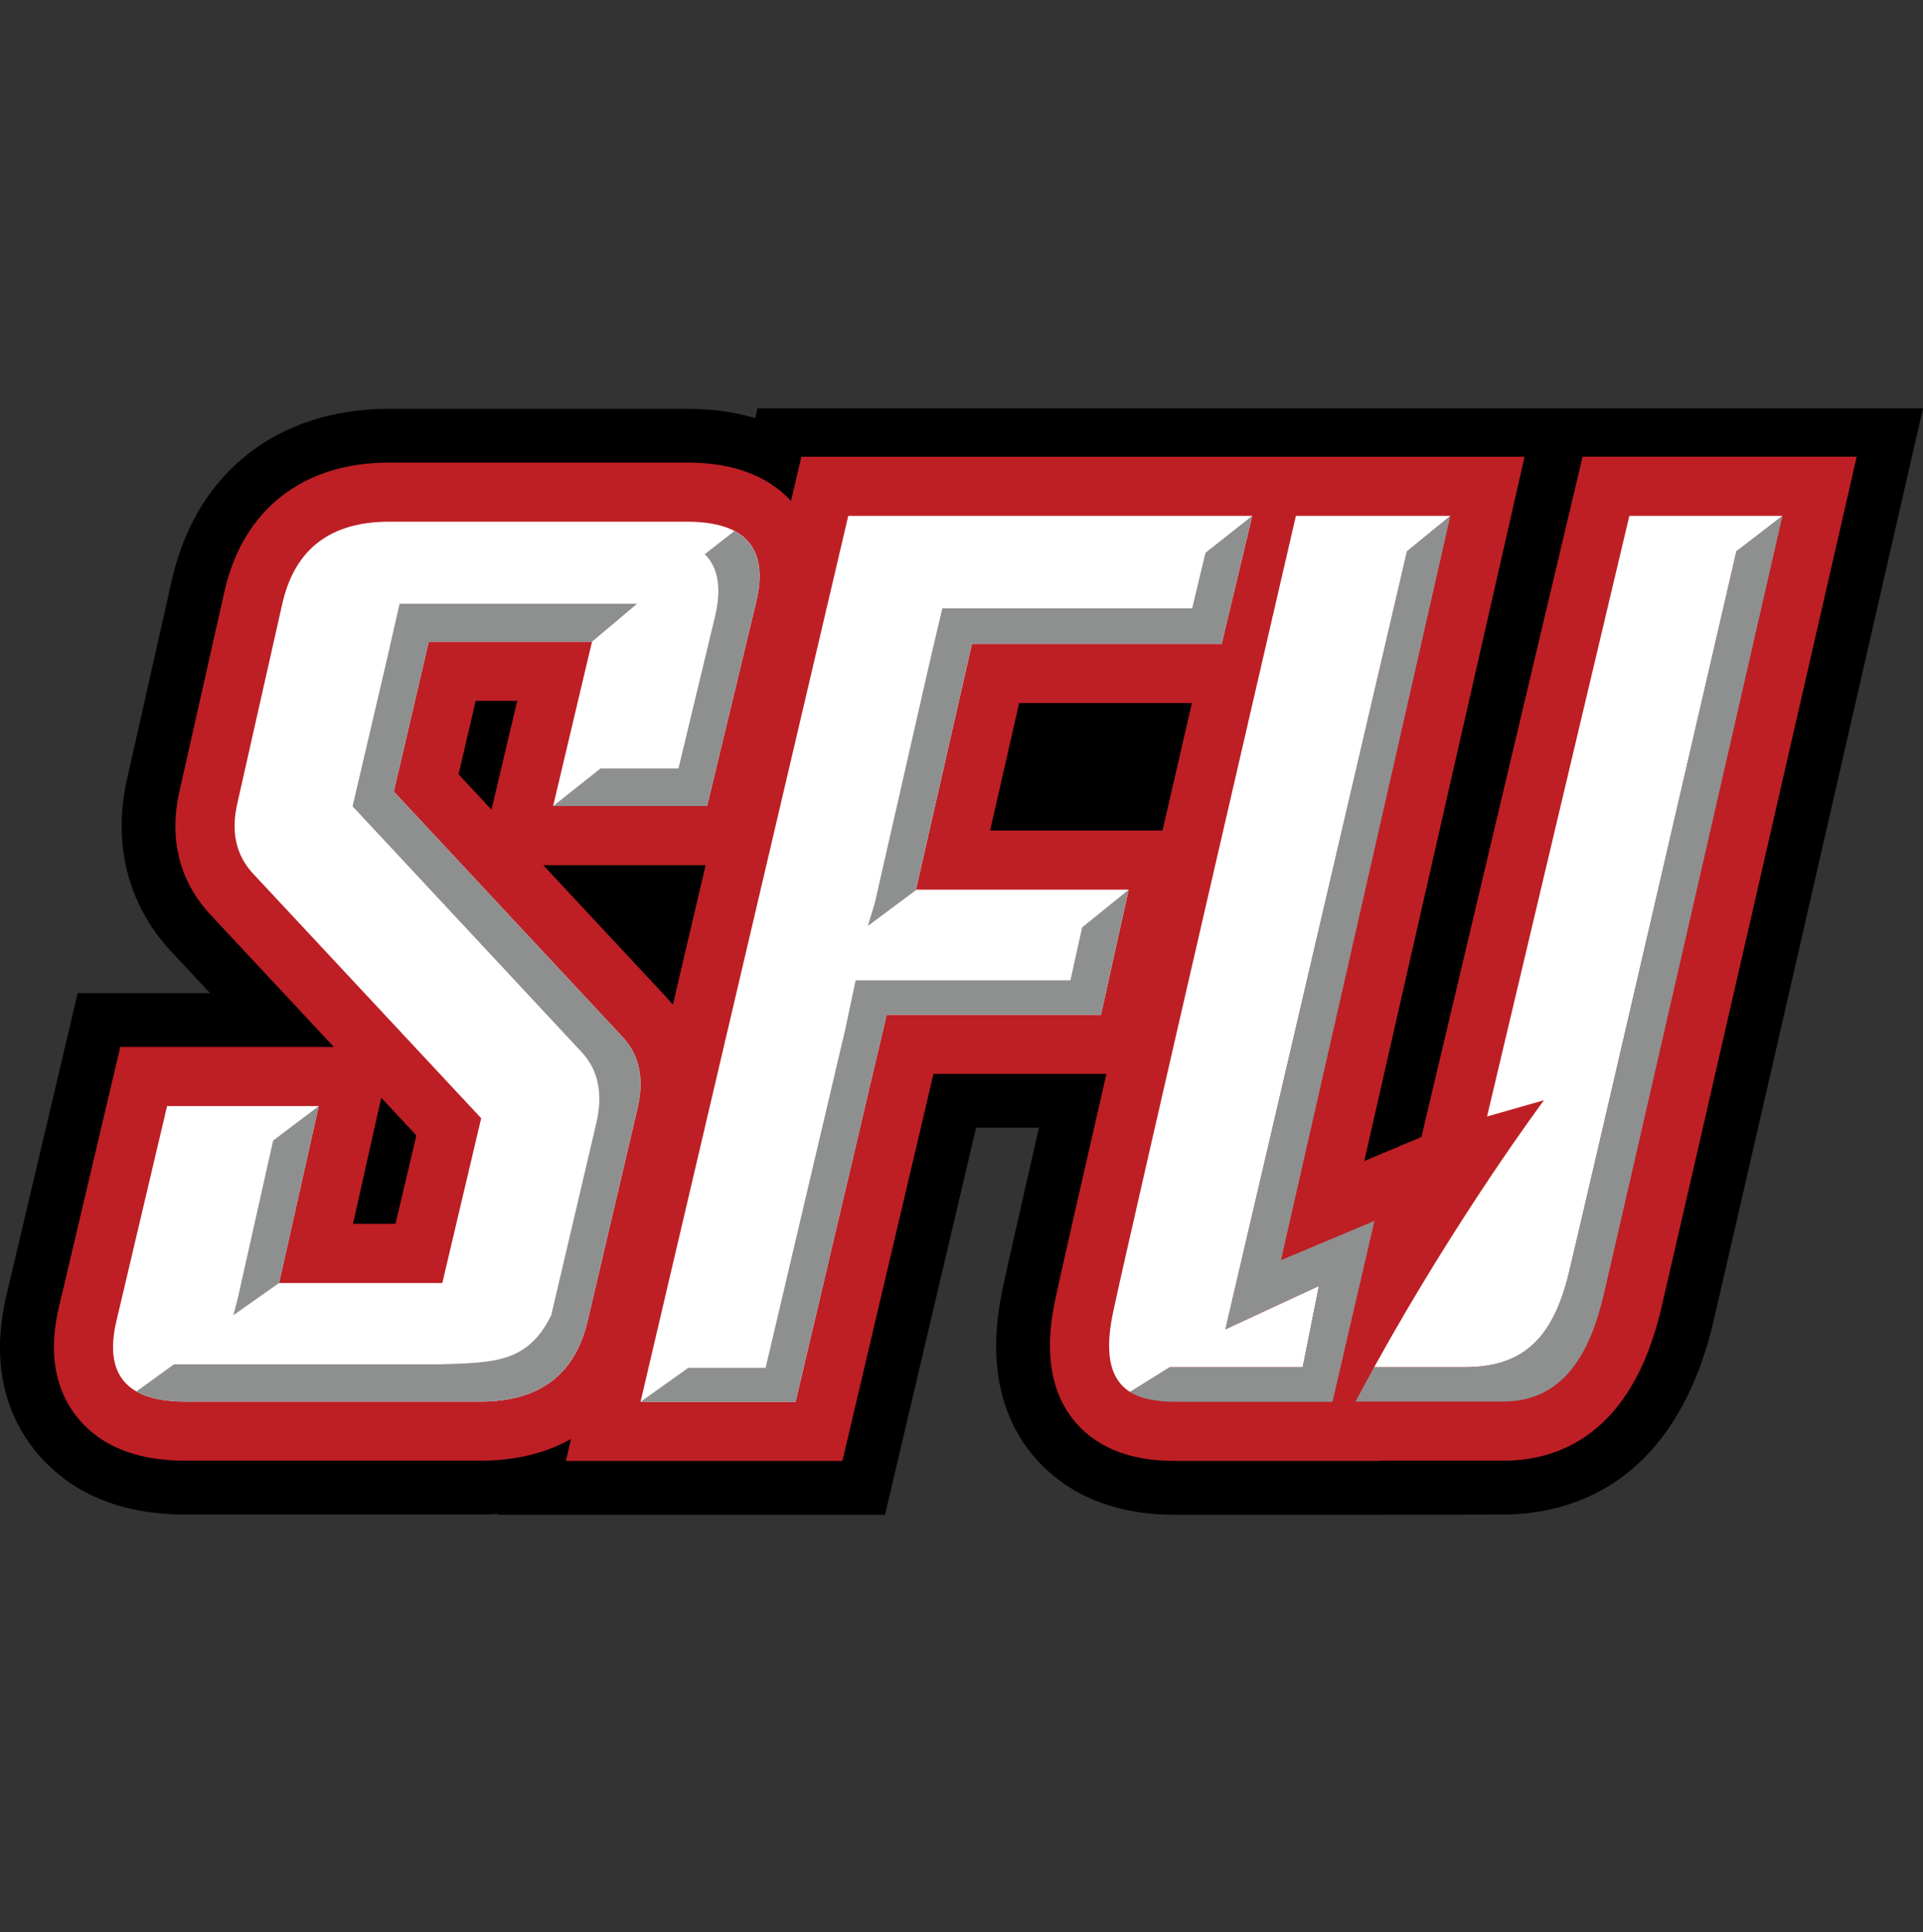 <svg width="200" height="201" viewBox="0 0 200 201" fill="none" xmlns="http://www.w3.org/2000/svg">
<rect x="0" y="0" width="200" height="201" fill="#333333" stroke="none"/>
<path d="M78.781 42.464L78.54 43.493C76.397 42.842 74.041 42.522 71.418 42.522H40.477C28.937 42.522 20.511 49.079 17.925 60.107L13.256 80.844C11.673 87.607 13.235 93.987 17.688 98.842L21.851 103.307H8.078L0.665 134.75C-2.362 147.668 5.784 153.456 8.353 154.923L8.707 155.119C9.434 155.514 10.202 155.863 11.014 156.168L11.298 156.272C11.645 156.395 12.004 156.509 12.347 156.609C12.515 156.66 12.685 156.707 12.935 156.772L13.063 156.806C13.364 156.882 13.666 156.957 13.919 157.009C14.4 157.111 14.901 157.199 15.41 157.273C15.591 157.299 15.78 157.321 15.941 157.339L16.004 157.347C16.37 157.391 16.746 157.426 17.102 157.453C17.271 157.466 17.44 157.478 17.655 157.49C18.221 157.52 18.746 157.536 19.26 157.536H49.961C50.559 157.536 51.169 157.516 51.819 157.477L51.8 157.56H92.045L101.517 117.3H108.056C105.908 126.691 104.661 132.23 104.253 134.16C101.636 146.583 107.536 152.385 111.283 154.738C115.768 157.56 120.74 157.56 122.373 157.56H143.472L156.348 157.536C162.736 157.536 174.07 154.927 178.208 137.455C179.341 132.672 192.653 74.554 196.706 56.853L200 42.467L78.785 42.468" fill="black"/>
<path d="M102.975 86.388L105.997 73.128H123.964C123.009 77.262 121.971 81.759 120.904 86.388H102.975ZM69.248 103.668L56.502 89.992H73.387L69.981 104.52C69.738 104.215 69.492 103.928 69.248 103.668ZM51.117 84.216L47.691 80.54L49.475 72.901H53.795L51.117 84.216ZM39.651 114.186L43.303 118.102L41.133 127.303H36.71L39.651 114.186ZM164.597 47.504L147.832 118.268L141.888 120.767L158.563 47.508H83.347L82.269 52.112C82.144 51.976 82.02 51.842 81.891 51.715L81.777 51.604C81.1 50.958 80.327 50.393 79.477 49.922L79.208 49.777C79.204 49.775 79.2 49.773 79.198 49.772L79.156 49.75C77.023 48.65 74.492 48.116 71.423 48.116H40.481C31.586 48.116 25.36 52.915 23.386 61.337L18.706 82.12C17.233 88.41 19.546 92.59 21.782 95.029L34.719 108.9H12.509L6.114 136.025C4.024 144.918 8.934 148.811 11.124 150.06L11.369 150.197C11.871 150.469 12.402 150.71 12.953 150.917L13.165 150.996C13.415 151.084 13.673 151.166 13.933 151.242C14.055 151.278 14.179 151.312 14.339 151.355L14.451 151.383C14.666 151.439 14.882 151.493 15.079 151.533C15.437 151.61 15.809 151.675 16.197 151.73C16.328 151.749 16.463 151.766 16.597 151.781L16.657 151.787C16.944 151.821 17.239 151.851 17.525 151.871C17.662 151.882 17.796 151.891 17.96 151.901C18.379 151.924 18.808 151.938 19.258 151.938H49.96C50.5 151.938 51.055 151.918 51.658 151.877L51.889 151.857C52.332 151.822 52.777 151.773 53.22 151.71L53.431 151.681C53.502 151.671 53.571 151.658 53.64 151.645C55.677 151.314 57.548 150.687 59.211 149.777L59.388 149.679L58.853 151.962H87.614L97.086 111.703H115.073C112.414 123.298 110.273 132.7 109.724 135.308C107.903 143.954 111.183 148.069 114.254 149.998C117.05 151.758 120.227 151.962 122.369 151.962H143.468L143.474 151.938H156.343C162.128 151.938 169.674 149.201 172.762 136.161C174.021 130.842 190.672 58.121 191.38 55.028L193.103 47.503H164.589" fill="#BD1F25"/>
<path d="M88.223 53.658L66.617 145.811H82.745L92.217 105.552H114.504L117.389 92.541H95.262L101.087 66.978H127.057L130.237 53.658H88.222L88.223 53.658ZM134.781 53.658C134.781 53.658 117.442 128.541 115.75 136.577C114.759 141.281 115.703 143.641 117.532 144.789L121.67 142.215H135.486L137.178 133.758L127.45 138.268L146.34 57.349L150.852 53.657H134.781L134.781 53.658ZM169.46 53.658L154.658 116.134L160.578 114.444C160.578 114.444 151.656 126.384 142.916 142.215H152.261C158.041 142.215 161.425 139.678 163.187 132.347C164.949 125.016 180.597 57.352 180.597 57.352L185.39 53.66H169.46V53.658ZM40.479 54.265C34.4 54.265 30.703 57.072 29.386 62.687L24.694 83.52C24 86.484 24.529 88.92 26.28 90.83L50.045 116.313L46.002 133.456H29.024L33.151 115.049H17.378L12.103 137.425C10.796 143.002 13.183 145.786 19.263 145.786H49.964C56.087 145.786 59.801 143.003 61.109 137.425L66.303 115.29C67.026 112.21 66.506 109.735 64.746 107.862L40.953 82.335L44.593 66.749H61.571L57.526 83.841H73.54L78.659 62.568C79.957 57.033 77.544 54.264 71.421 54.264H40.479L40.479 54.265Z" fill="white"/>
<path d="M130.235 53.658L125.372 57.5L123.99 63.282H98.004L96.769 68.524L90.972 93.968L90.26 96.315L95.329 92.54H95.26L101.086 66.977H127.056L130.235 53.657L130.235 53.658ZM150.848 53.658L146.336 57.35L127.446 138.269L137.174 133.758L135.482 142.215H121.666L117.528 144.789C118.823 145.602 120.56 145.811 122.371 145.811H138.583L142.952 126.991L133.226 131.08L150.848 53.659L150.848 53.658ZM185.386 53.658L180.593 57.35C180.593 57.35 164.945 125.016 163.183 132.345C161.422 139.676 158.037 142.213 152.257 142.213H142.912C142.266 143.383 141.621 144.574 140.98 145.784H156.346C162.972 145.784 165.508 140.099 166.777 134.741C168.046 129.384 185.386 53.656 185.386 53.656V53.658ZM76.378 55.238L73.299 57.645C74.694 59.024 75.058 61.173 74.371 64.105L70.561 79.937H62.452L57.525 83.842H73.539L78.658 62.57C79.513 58.921 78.746 56.483 76.378 55.239L76.378 55.238ZM41.56 62.797L40.309 68.286L36.668 83.872L60.459 109.4C62.22 111.273 62.739 113.749 62.017 116.829L57.331 136.798C54.893 141.8 51.282 141.734 45.804 141.91H18.091L14.197 144.732C15.424 145.432 17.107 145.788 19.263 145.788H49.964C50.871 145.788 51.717 145.722 52.517 145.6C57.127 144.895 59.995 142.177 61.109 137.427L66.303 115.292C67.026 112.212 66.506 109.736 64.746 107.864L40.953 82.337L44.593 66.751H61.571L66.261 62.798H41.558L41.56 62.797ZM117.392 92.541L112.548 96.463L111.328 101.969H88.99L87.903 107.099L79.627 142.278H71.581L66.621 145.811H82.749L92.22 105.552H114.508L117.392 92.541ZM33.153 115.05L28.407 118.637L24.739 134.992L24.277 136.797L26.842 134.992L29.026 133.457L33.153 115.05Z" fill="#8E908F"/>
</svg>
